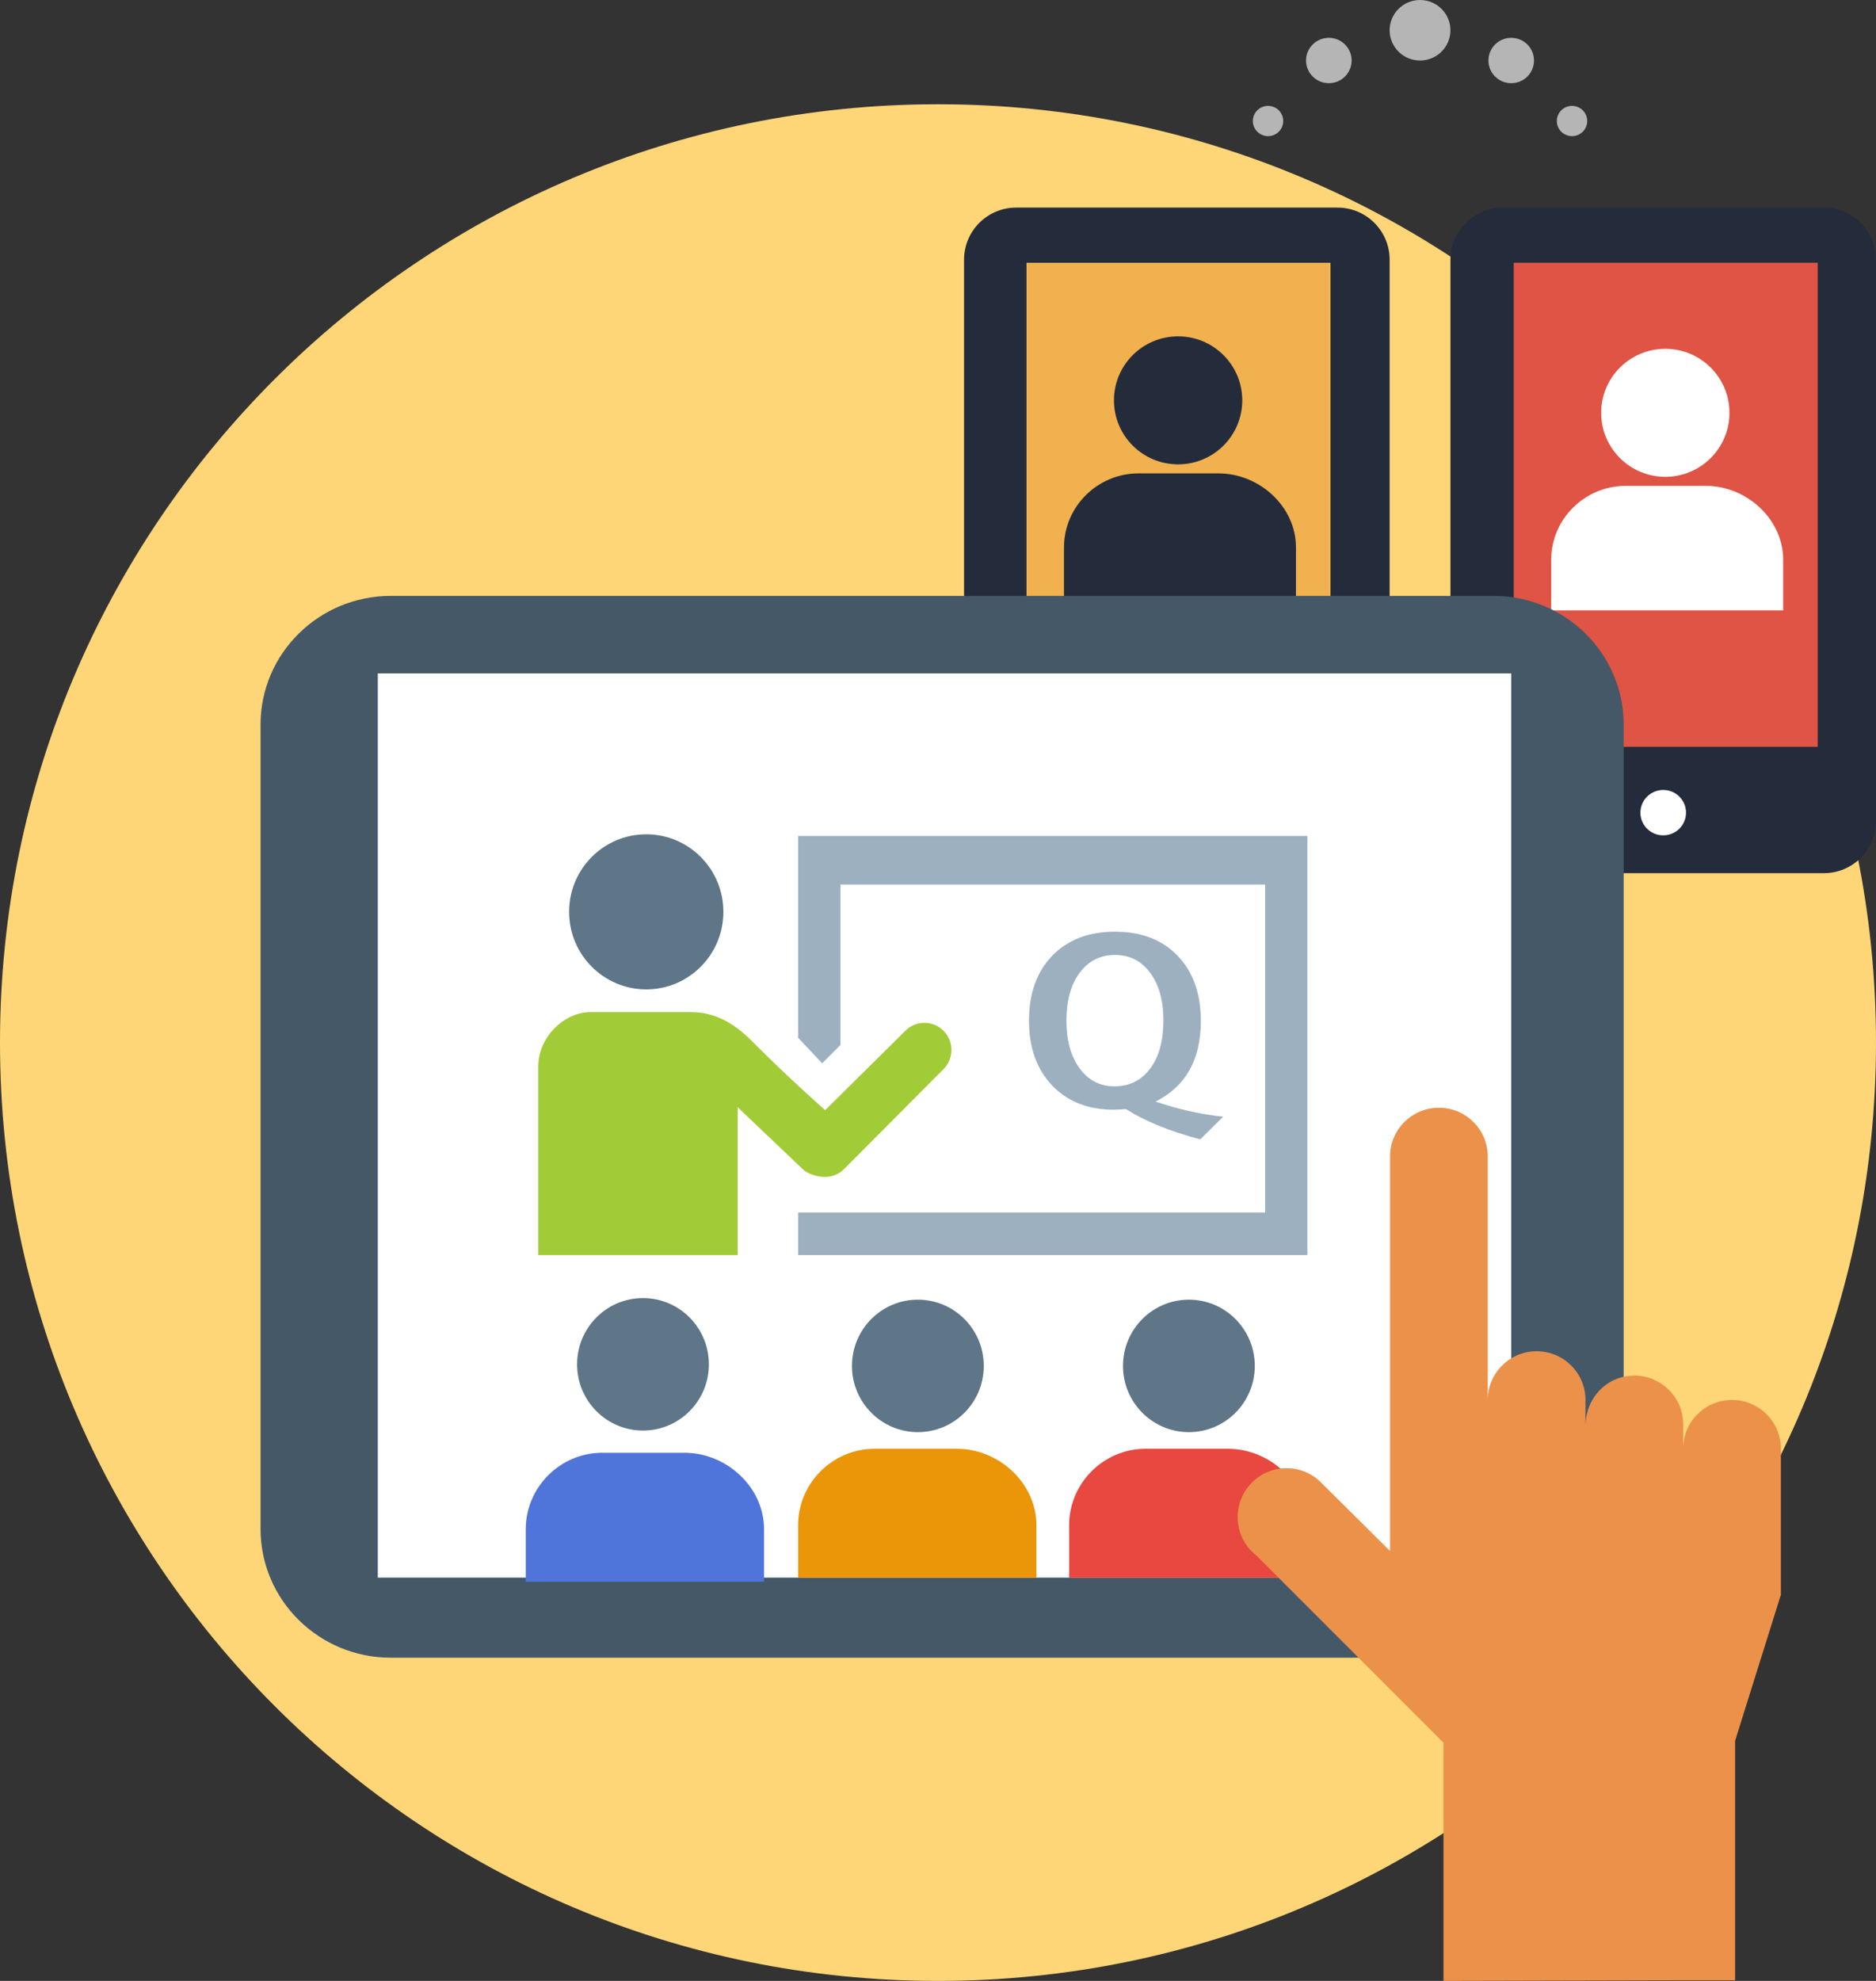 <?xml version="1.0" encoding="UTF-8"?>
<svg width="144px" height="152px" viewBox="0 0 144 152" version="1.1" xmlns="http://www.w3.org/2000/svg" xmlns:xlink="http://www.w3.org/1999/xlink">
    <rect x="0" y="0" width="144" height="152" fill="#333333" stroke="none"/>
    <!-- Generator: Sketch 46.2 (44496) - http://www.bohemiancoding.com/sketch -->
    <title>icon_item03</title>
    <desc>Created with Sketch.</desc>
    <defs></defs>
    <g id="註冊" stroke="none" stroke-width="1" fill="none" fill-rule="evenodd">
        <g id="Large-Devices:-Desktops---step4" transform="translate(-440, -265)">
            <g id="Group-4" transform="translate(147, 122)">
                <g id="Group-13" transform="translate(109, 143)">
                    <g id="icon_item03" transform="translate(184, 0)">
                        <path d="M72,152 C32.233,152 0,119.764 0,80 C0,40.233 32.233,8 72,8 C111.761,8 144,40.233 144,80 C144,119.764 111.761,152 72,152 Z" id="Fill-3" fill="#FFD677"></path>
                        <path d="M78,15.929 L102.667,15.929 C104.876,15.929 106.667,17.719 106.667,19.929 L106.667,63 C106.667,65.209 104.876,67 102.667,67 L78,67 C75.791,67 74,65.209 74,63 L74,19.929 C74,17.719 75.791,15.929 78,15.929 Z" id="Rectangle-path" fill="#242C3C" fill-rule="nonzero"></path>
                        <rect id="Rectangle-path" fill="#F0B14E" fill-rule="nonzero" x="78.795" y="20.162" width="23.333" height="37.143"></rect>
                        <ellipse id="Oval" fill="#FFFFFF" fill-rule="nonzero" cx="90.333" cy="62.357" rx="1.75" ry="1.741"></ellipse>
                        <path d="M115.333,15.929 L140,15.929 C142.209,15.929 144,17.719 144,19.929 L144,63 C144,65.209 142.209,67 140,67 L115.333,67 C113.124,67 111.333,65.209 111.333,63 L111.333,19.929 C111.333,17.719 113.124,15.929 115.333,15.929 Z" id="Rectangle-path" fill="#242C3C" fill-rule="nonzero"></path>
                        <rect id="Rectangle-path" fill="#DF5444" fill-rule="nonzero" x="116.192" y="20.162" width="23.333" height="37.143"></rect>
                        <path d="M122.904,31.678 C122.904,28.962 125.107,26.765 127.827,26.765 C130.548,26.765 132.752,28.964 132.752,31.678 C132.752,34.388 130.548,36.588 127.827,36.588 C125.107,36.588 122.904,34.389 122.904,31.678 Z M119.068,46.842 L119.068,42.957 C119.068,39.826 121.647,37.279 124.791,37.279 L130.925,37.279 C134.068,37.279 136.875,39.825 136.875,42.957 L136.875,46.842 L119.068,46.842 Z" id="Combined-Shape" fill="#FFFFFF" fill-rule="nonzero"></path>
                        <ellipse id="Oval" fill="#FFFFFF" fill-rule="nonzero" cx="127.667" cy="62.357" rx="1.75" ry="1.741"></ellipse>
                        <path d="M90.43,35.632 C87.71,35.632 85.507,33.433 85.507,30.722 C85.507,28.006 87.71,25.809 90.43,25.809 C93.151,25.809 95.354,28.008 95.354,30.722 C95.354,33.432 93.151,35.632 90.43,35.632 Z M81.671,45.887 L81.671,42.001 C81.671,38.87 84.25,36.324 87.394,36.324 L93.528,36.324 C96.671,36.324 99.477,38.87 99.477,42.001 L99.477,45.887 L81.671,45.887 Z" id="Combined-Shape" fill="#242C3C" fill-rule="nonzero"></path>
                        <path d="M109,4.643 C107.711,4.643 106.667,3.604 106.667,2.321 C106.667,1.039 107.711,0 109,0 C110.289,0 111.333,1.039 111.333,2.321 C111.333,3.604 110.289,4.643 109,4.643 Z M116,6.384 C115.034,6.384 114.25,5.604 114.25,4.643 C114.25,3.681 115.034,2.902 116,2.902 C116.966,2.902 117.75,3.681 117.75,4.643 C117.75,5.604 116.966,6.384 116,6.384 Z M102,6.384 C101.034,6.384 100.25,5.604 100.25,4.643 C100.25,3.681 101.034,2.902 102,2.902 C102.966,2.902 103.75,3.681 103.75,4.643 C103.75,5.604 102.966,6.384 102,6.384 Z M97.333,10.446 C96.689,10.446 96.167,9.927 96.167,9.286 C96.167,8.645 96.689,8.125 97.333,8.125 C97.978,8.125 98.5,8.645 98.5,9.286 C98.5,9.927 97.978,10.446 97.333,10.446 Z M120.667,10.446 C120.022,10.446 119.5,9.927 119.5,9.286 C119.5,8.645 120.022,8.125 120.667,8.125 C121.311,8.125 121.833,8.645 121.833,9.286 C121.833,9.927 121.311,10.446 120.667,10.446 Z" id="Combined-Shape" fill="#B5B5B5" fill-rule="nonzero"></path>
                        <path d="M124.632,55.6 L124.632,117.324 C124.632,122.778 120.154,127.2 114.632,127.2 L30,127.2 C24.477,127.2 20,122.778 20,117.324 L20,55.6 C20,50.146 24.477,45.725 30,45.725 L114.632,45.725 C120.154,45.725 124.632,50.146 124.632,55.6 Z" id="Rectangle-path" fill="#455868" fill-rule="nonzero"></path>
                        <polygon id="Shape" fill="#FFFFFF" fill-rule="nonzero" points="116 51.672 29 51.672 29 121.055 116 121.055"></polygon>
                        <ellipse id="Oval" fill="#5F7588" fill-rule="nonzero" cx="49.605" cy="69.968" rx="5.921" ry="5.95"></ellipse>
                        <path d="M63.323,90.31 C63.852,90.31 64.39,90.106 64.794,89.699 L72.422,82.038 C73.231,81.226 73.235,79.907 72.426,79.094 C71.615,78.28 70.304,78.28 69.494,79.094 L63.336,85.186 C63.336,85.186 60.573,82.755 57.759,79.927 C56.544,78.707 55.07,77.66 53.051,77.66 C51.365,77.66 45.312,77.66 45.312,77.66 C43.358,77.66 41.317,79.527 41.317,81.844 L41.317,96.302 L56.623,96.302 L56.623,84.961 L61.604,89.699 C62.01,90.106 62.792,90.31 63.323,90.31 Z" id="Shape" fill="#A1CC37" fill-rule="nonzero"></path>
                        <polygon id="Shape" fill="#9DB0C0" fill-rule="nonzero" points="61.262 64.145 61.262 79.627 63.11 81.588 64.509 80.187 64.509 67.874 97.111 67.874 97.111 93.04 61.262 93.04 61.262 96.302 100.356 96.302 100.356 64.145"></polygon>
                        <path d="M92.132,87.427 C89.8,86.811 87.902,86.038 86.437,85.106 C86.009,85.136 85.693,85.15 85.488,85.15 C83.519,85.15 81.943,84.529 80.759,83.287 C79.576,82.045 78.984,80.389 78.984,78.321 C78.984,76.229 79.578,74.568 80.768,73.338 C81.957,72.107 83.563,71.492 85.584,71.492 C87.606,71.492 89.21,72.109 90.396,73.342 C91.583,74.575 92.176,76.244 92.176,78.347 C92.176,81.301 91.019,83.36 88.704,84.526 C90.41,85.112 92.138,85.499 93.89,85.686 L92.132,87.427 Z M85.54,83.357 C86.695,83.357 87.61,82.903 88.287,81.995 C88.964,81.087 89.302,79.853 89.302,78.295 C89.302,76.777 88.964,75.561 88.287,74.647 C87.61,73.733 86.709,73.276 85.584,73.276 C84.453,73.276 83.55,73.733 82.873,74.647 C82.196,75.561 81.858,76.783 81.858,78.312 C81.858,79.83 82.195,81.05 82.868,81.973 C83.542,82.896 84.433,83.357 85.54,83.357 Z" id="Q" fill="#9DB0C0"></path>
                        <g id="mans" transform="translate(40.356, 99.012)" fill-rule="nonzero">
                            <path d="M8.998,10.757 C6.204,10.757 3.941,8.482 3.941,5.677 C3.941,2.867 6.204,0.593 8.998,0.593 C11.794,0.593 14.057,2.869 14.057,5.677 C14.057,8.481 11.794,10.757 8.998,10.757" id="Shape" fill="#5F7588"></path>
                            <path d="M0,22.356 L0,18.336 C0,15.097 2.649,12.462 5.879,12.462 L12.181,12.462 C15.41,12.462 18.293,15.096 18.293,18.336 L18.293,22.356 L0,22.356 Z" id="Shape" fill="#5075DA"></path>
                            <path d="M30.099,10.879 C27.305,10.879 25.04,8.603 25.04,5.799 C25.04,2.989 27.304,0.715 30.099,0.715 C32.894,0.715 35.157,2.99 35.157,5.799 C35.157,8.603 32.894,10.879 30.099,10.879" id="Shape" fill="#5F7588"></path>
                            <path d="M20.906,22.05 L20.906,18.029 C20.906,14.79 23.554,12.155 26.784,12.155 L33.088,12.155 C36.316,12.155 39.198,14.789 39.198,18.029 L39.198,22.05 L20.906,22.05 Z" id="Shape" fill="#EB9509"></path>
                            <path d="M50.901,10.879 C48.107,10.879 45.844,8.603 45.844,5.799 C45.844,2.989 48.107,0.715 50.901,0.715 C53.696,0.715 55.96,2.99 55.96,5.799 C55.96,8.603 53.696,10.879 50.901,10.879" id="Shape" fill="#5F7588"></path>
                            <path d="M41.709,22.05 L41.709,18.029 C41.709,14.79 44.358,12.155 47.588,12.155 L53.889,12.155 C57.12,12.155 60,14.789 60,18.029 L60,22.05 L41.709,22.05 Z" id="Shape" fill="#E8483F"></path>
                        </g>
                        <path d="M110.801,133.722 L96.433,119.354 C96.315,119.261 96.201,119.16 96.092,119.051 C94.632,117.592 94.637,115.222 96.101,113.757 C97.566,112.293 99.936,112.289 101.395,113.748 C101.398,113.751 103.167,115.507 106.699,119.013 L106.699,88.737 C106.699,86.673 108.378,85 110.449,85 C112.521,85 114.199,86.673 114.199,88.737 L114.199,118.632 L114.199,107.421 C114.199,105.357 115.878,103.684 117.949,103.684 C120.021,103.684 121.699,105.357 121.699,107.421 L121.699,111.158 L121.95,111.158 L121.699,111.158 L121.699,109.468 C121.699,107.226 123.378,105.553 125.449,105.553 C127.521,105.553 129.199,107.226 129.199,109.289 C129.199,109.329 129.199,109.952 129.199,111.158 L128.949,111.158 L129.199,111.158 C129.199,109.094 130.878,107.421 132.949,107.421 C135.021,107.421 136.699,109.094 136.699,111.158 L136.699,122.368 L129.199,122.368 L136.699,122.368 L133.184,133.579 L133.184,151.957 L128.699,151.957 L110.801,152 L110.801,133.722 Z" id="hand" fill="#EC914A" fill-rule="nonzero"></path>
                    </g>
                </g>
            </g>
        </g>
    </g>
</svg>